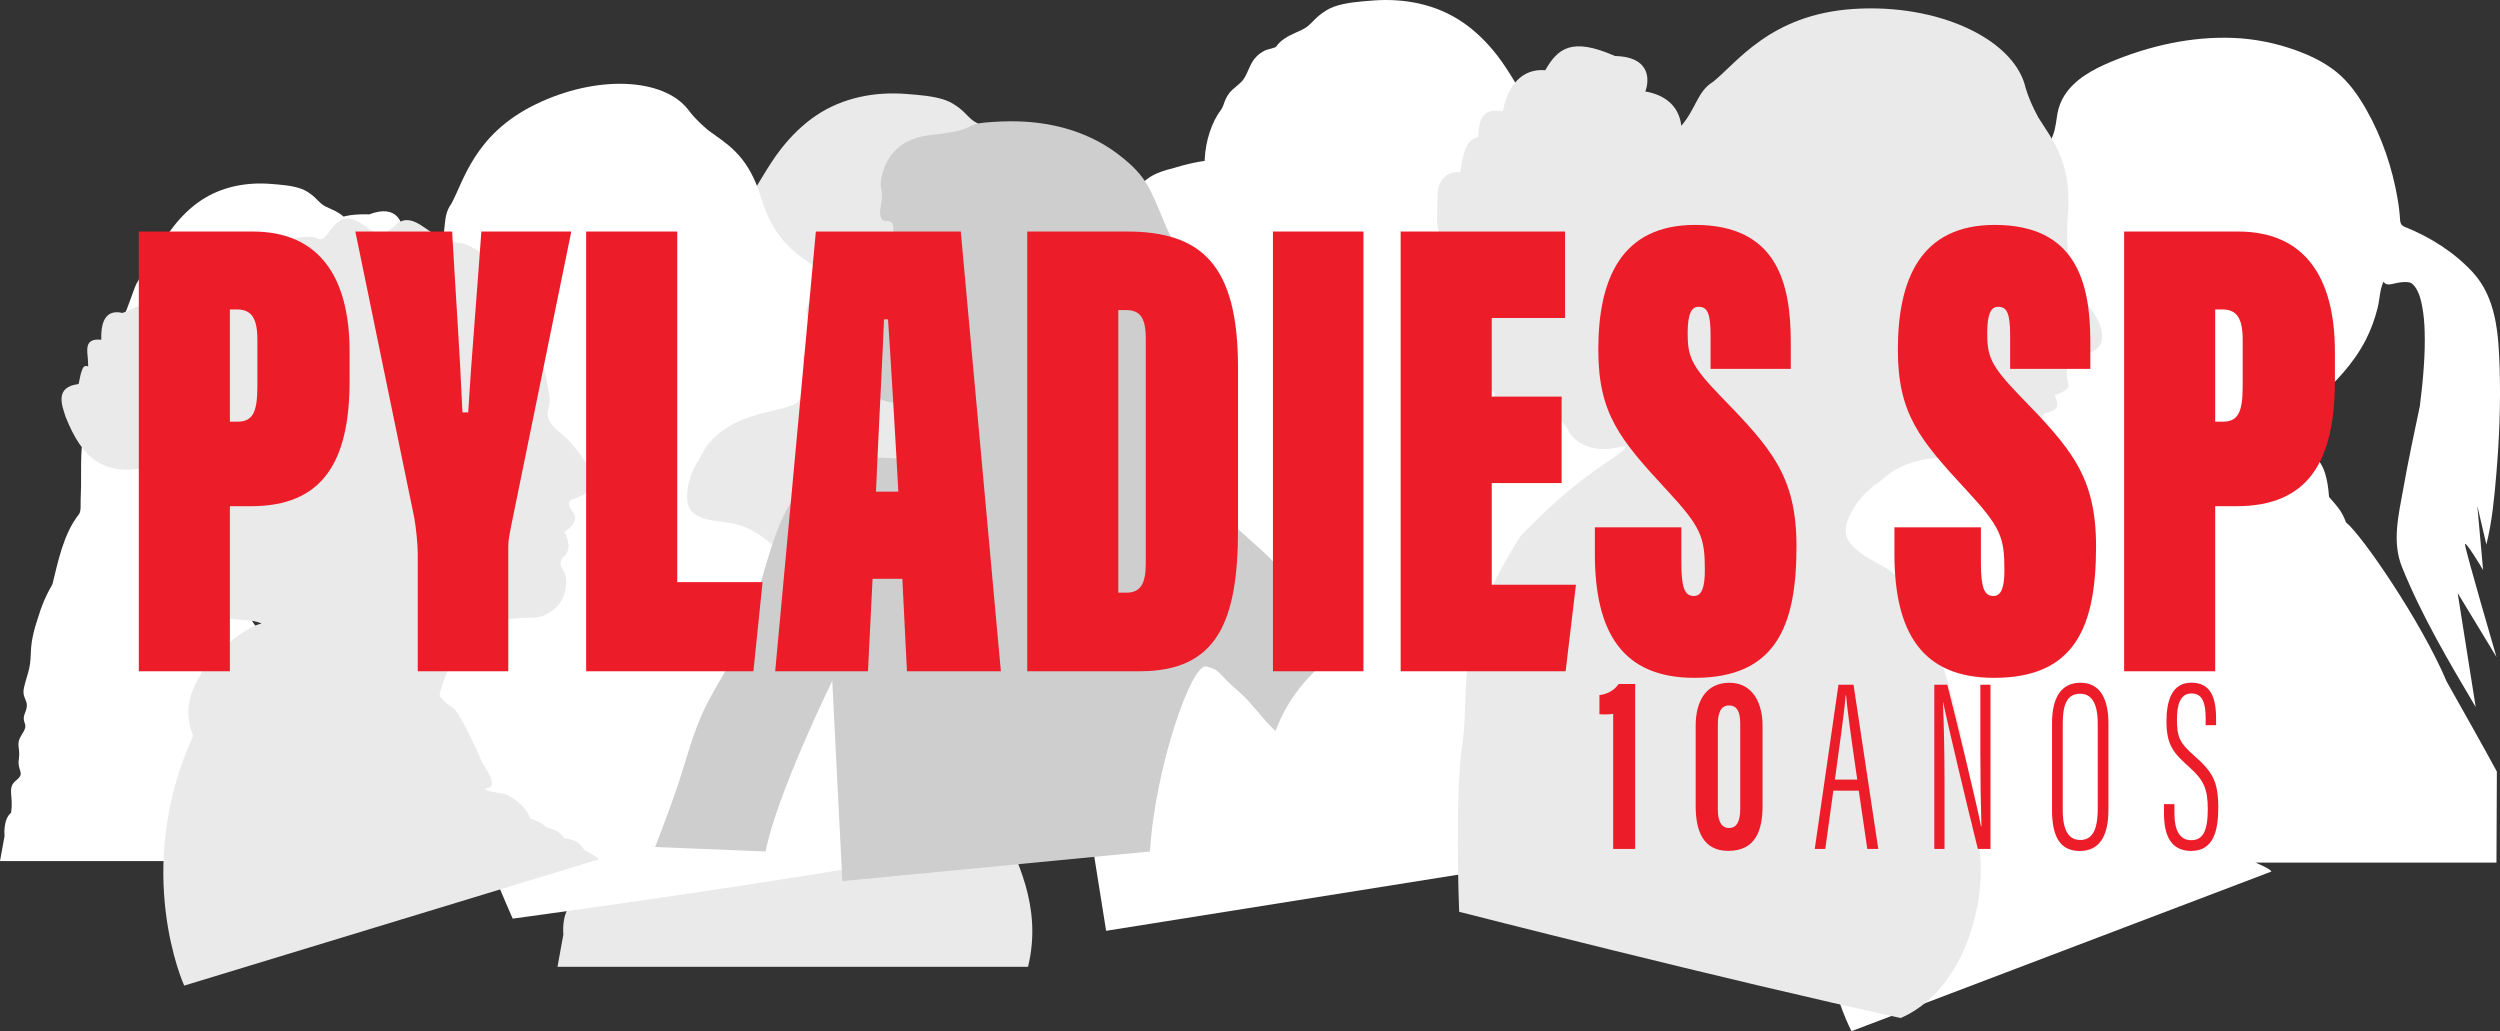 <?xml version="1.0" encoding="UTF-8"?>
<svg xmlns="http://www.w3.org/2000/svg" viewBox="0 0 1308.58 539.74">
  <rect x="0" y="0" width="1308.58" height="539.74" fill="#333333" stroke="none"/>
  <defs>
    <style>
      .cls-1 {
        fill: #eaeaea;
      }

      .cls-2 {
        fill: #cecece;
      }

      .cls-3 {
        fill: #ed1c29;
      }

      .cls-4 {
        isolation: isolate;
      }

      .cls-5 {
        mix-blend-mode: multiply;
      }

      .cls-6 {
        fill: #fff;
      }
    </style>
  </defs>
  <g class="cls-4">
    <g id="Layer_2" data-name="Layer 2">
      <g id="Design">
        <g>
          <path class="cls-6" d="M780.29,181.46s2.57,15,3.02,25.16c.45,10.16-4.69,17.56-4.69,17.56,0,0-3.04,5.08.06,12.44,3.1,7.36,7.86,15.4,10.69,22.73,1.77,4.34,6,10.48-4.66,15.76,0,0-5.22.18-6.02,3.31-.8,3.13,1.38,3.17,1.74,5.39.35,2.22-.05,5.84-6.88,6.51,0,0,7.01,5.73,1.74,10.93,0,0-6.78.36-6.44,6.6.34,6.23,4.06,11.54-7.64,18.71-11.69,7.18-34.08-7.14-34.08-7.14,0,0-9.58-4.5-13.14,5.87-3.56,10.37-5.94,25.06,2.84,30.5,4.59,1.81,15.22,4.12,28.13-.77,9.31-1.09,20.38,4.57,20.38,4.57,0,0,15.21,3.44,25.39,11.49s10.75,15.29,18.35,46.44c7.6,31.14,6.94,31.9,6.94,31.9l-237.04,37.79-14.86-93.2s9.35-15.96,25.15-19.85l13.96-11.12s19.95-18.92,24.93-44.15c-3.94-8.17-3.54-11.75-2.95-15.46l-3.9-3s-11.69,10.66-15.26-5.58c-9.08-8.52-8.16-8.87-9.2-12.32-4.29-6.06-4.91-7.53-4.94-12.6-5.85-6.01-8.97-7.86-9.57-11.57s-3.49-7.17-1.78-11.15c0,0-6.02-6.47-4.85-14.48-4.63-5.13-4.85-7.14-5.1-8.67-9.52-4.54-23.53-12.08-15.94-34.41-2.17-19.15-2.49-22.04.63-28.25,0,0-1.36-16.79,8.11-25.49,2.4-6.1,3.15-14.28,11.26-16.75,3.74-4.12,4.74-4.28,8.82-4.48,0,0,2.02-10.29,9.04-13.17,4.46-1.44,3.23-9.17,21.04-13.33,11.62-3.47,38.64-11.44,55.11,7.83,5.02-.41,7.32,4.21,7.32,4.21,0,0,1.94-.11,4.87,2.94,3.98-1.42,14.67,6.17,14.34,21.27,14.42.93,18.41,2.05,18.41,2.05,0,0,37.05,1.28,61.99,39.97,6.09,10.61,4.69,14.99,4.69,14.99Z"/>
          <path class="cls-6" d="M1113.53,240.9c-.84-.74-4.04-2.82-12.98-1.75-11.12.53-26.92,2.05-31.46-5.92-4.54-7.97-1.38-13.65-.62-15.42s-.19-5.63-4.2-7.54c-4.01-1.91-3.15-8.93,8.69-10.07,1.19-.19,2.96-1.53-10.55-5.16,0,0-6.16-1.29-2.43-7.64,1.96-3.39,4.54-9.6-2.58-11.31-7.11-1.72-10.45-7.69-8.93-11.27,1.58-3.58,20.6-17.21,22.17-24.37,1.58-7.16-5.59-14.32-6.59-18.69-1.6-6.96.71-13.87,2.46-20.56,1.76-6.76,2.36-13.76,4.33-20.47,1.02-3.5,2.61-6.8,3.85-10.23,1.32-3.64,1.55-7.19,2.22-10.96.61-3.46,1.86-6.76,3.77-9.72,5.45-8.49,15.15-13.66,24.21-17.44,20.09-8.39,42.19-13.41,64.13-12.53,11.31.45,22.55,2.75,33.17,6.64,7.47,2.73,14.76,6.28,20.95,11.33,6.51,5.31,11.49,12.52,15.59,19.79,8.08,14.33,13.44,30.15,16.23,46.33.65,3.75,1.09,7.44,1.32,11.23.07,1.05.35,2.16,1.15,2.85.43.37.97.59,1.5.81,13.21,5.34,25.71,13.19,35.4,23.72,12.41,13.49,13.5,32.59,14.05,50.01.58,18.39-.15,36.85-1.7,55.18-1.05,12.44-2.21,25.15-5.24,37.29l-4.73-20.19,3.01,33.51s-9.45-15.9-9.45-13.32,16.45,58.86,16.45,58.86l-20.32-33.51s9.45,59.72,9.45,59.72c-13.97-23.62-28.32-47.85-38.59-73.33-5.32-13.2-1.74-27.34.67-40.88,2.59-14.55,5.65-29.01,8.71-43.47.91-7.15,1.66-14.32,2.12-21.51.37-5.75.55-11.52.38-17.29-.13-4.37-.46-8.76-1.27-13.06-.53-2.79-1.17-5.68-2.47-8.25-.64-1.29-1.46-2.5-2.49-3.51-1.2-1.17-2.8-1.18-4.39-1.15-1.79.03-3.56.37-5.31.76-1.91.42-4.37,1.17-5.54-.93-.45.56-.64,1.35-.87,2.01-.28.83-.5,1.68-.68,2.54-.36,1.7-.57,3.43-.84,5.14-.21,1.33-.43,2.65-.75,3.96-1.46,5.78-3.46,11.39-6.18,16.7-6.4,12.47-16.23,22.87-26.85,31.86-1,14.18-1.58,29.22-1.58,29.22,0,0,7.73,0,9.17,21.2,4.87,5.59,6.73,7.59,8.88,13.32,8.31,6.59,39.53,52.13,52.7,83.35,21.2,37.52,26.26,47.09,26.26,47.09l-.21,47.65h-287.8v-69.54s24.58-27.07,29.02-41.96c7.3-20.48,27.07-52.85,34.51-60.44,9.17-10.45,19.19-18.55,41.46-23.49,0,0-2.93-10.13-9.69-14.65-.25-.17-.48-.35-.71-.55Z"/>
          <path class="cls-6" d="M206.21,180.01c-.25.75-.46,1.52-.61,2.32-.86,4.7-1.52,9.42-2.27,14.13-.31,1.92-.59,3.85-.91,5.77-.27,1.63-.42,4.5-1.47,5.84-2.16,2.8-1.76,2.51-4.64,3.98-2.88,1.47-13.27,11.92-5.64,13.45,0,0-3.16.58-5.09-1.62l.89,21.14s-.09,10.52-10.48,3.95c-1.28-.81-3.15-1.88-4.45-.47-1.1,1.18-.91,2.93-1.18,4.4-.26,1.4-.95,2.83-2.18,3.61-.33.21-.6.39-.87.69-1.2,1.37-2.89,1.47-4.53.82,0,0,2.44,5.06-.18,7.33s-5.63,5.12-6.04,8.11-1.67,11.04-11.53,11.53c-4.57-.67-9.14-1.64-13.47-3.25-1.34-.5-2.67-1.02-3.93-1.71-.65-.35-1.2-.85-1.76-1.33-.42-.36-.83-.87-1.35-1.08-.42-.17-.56.24-.77.57-.72,1.09-1.34,2.28-1.76,3.53-.38,1.15-.68,2.33-.91,3.53-.62,3.28-.72,6.65-.44,9.98.91,10.98,5.74,21.36,11.73,30.46.58.88,1.17,1.74,1.77,2.6,22.75,32.4,30.61,42.46,30.61,42.46,0,0,10.34,9.1,15.72,22.47s16.68,32.54,10.62,57.49H0l2.39-13.14s-.92-8.58,3.37-12.13c1.53-8.88-2.33-12.93,2.7-16.97,5.02-4.04.43-4.66,1.41-11.15s-2.08-7.29,1.84-13.3-1.1-4.84,1.53-11.27-2.08-6.49-.67-12.87c1.41-6.37,3.37-9.19,3.55-17.77s2.7-15.32,4.04-19.61c1.35-4.29,3-9.24,7.28-16.68,3.03-12.26,5.84-26.39,13.79-36.53.07-.09.14-.19.21-.29,1.08-1.78.67-5.24.77-7.41.11-2.36.17-4.73.21-7.09.06-3.89,0-7.79.03-11.68.03-6.85.55-13.58,2.43-20.2.86-3.04,2.09-5.92,3.12-8.89,2.83-8.14,4.72-16.49,6.57-24.89,1.53-6.91,3.28-13.86,7.88-19.44,2.65-3.22,3.95-7.77,5.45-11.64.86-2.21,1.63-4.44,2.44-6.67,1.31-3.63,3.47-6.67,5.69-9.81,5.26-7.41,9.22-15.65,14.85-22.8,4.05-5.16,8.76-9.83,14.22-13.5,10.81-7.26,23.78-9.72,36.64-8.71,5.06.4,11.07.8,15.89,2.53,2.17.78,4.1,2.03,5.9,3.46,1.58,1.25,2.87,2.82,4.38,4.15,1.73,1.54,3.56,2.19,5.63,3.13,2.87,1.3,5.97,2.92,7.77,5.62.39.58,3.59,1.11,4.39,1.49,1.32.63,2.53,1.44,3.58,2.46,2.73,2.66,3.32,6.14,5.27,9.2,1.42,2.22,4.31,3.75,6,5.89,1.12,1.43,1.82,3.09,2.38,4.8.61,1.85,1.56,2.7,2.54,4.31.84,1.39,1.55,2.86,2.17,4.36,1.42,3.47,2.35,7.16,2.78,10.88.46,4,.36,8.09-.53,12.02-.76,3.35-2.58,6.23-3.66,9.44Z"/>
          <path class="cls-1" d="M557.61,157.14c-.32.97-.59,1.96-.78,2.99-1.1,6.05-1.96,12.14-2.92,18.21-.39,2.48-.76,4.96-1.17,7.44-.35,2.1-.55,5.8-1.89,7.53-2.78,3.61-2.27,3.24-5.98,5.13-3.71,1.9-17.1,15.36-7.27,17.34,0,0-4.07.75-6.56-2.09l1.15,27.25s-.12,13.56-13.51,5.09c-1.65-1.05-4.06-2.42-5.74-.61-1.41,1.53-1.17,3.78-1.52,5.68-.33,1.81-1.22,3.65-2.82,4.65-.43.27-.78.51-1.12.89-1.55,1.76-3.72,1.9-5.84,1.06,0,0,3.14,6.52-.24,9.45s-7.26,6.6-7.79,10.45c-.53,3.85-2.15,14.24-14.87,14.87-5.88-.87-11.78-2.11-17.36-4.2-1.72-.64-3.45-1.31-5.06-2.2-.83-.46-1.55-1.1-2.27-1.71-.54-.46-1.07-1.12-1.74-1.39-.55-.22-.72.31-.99.73-.93,1.41-1.73,2.94-2.27,4.55-.5,1.48-.88,3.01-1.17,4.54-.8,4.23-.93,8.58-.57,12.86,1.17,14.16,7.4,27.54,15.12,39.26.74,1.13,1.51,2.25,2.28,3.36,29.32,41.76,39.45,54.73,39.45,54.73,0,0,13.33,11.73,20.26,28.97,6.93,17.24,21.5,41.94,13.68,74.1h-246.3l3.08-16.94s-1.18-11.06,4.34-15.64c1.97-11.45-3-16.66,3.48-21.88,6.48-5.21.55-6,1.82-14.37,1.26-8.37-2.69-9.4,2.37-17.14,5.05-7.74-1.42-6.24,1.97-14.53s-2.69-8.37-.87-16.59,4.34-11.85,4.58-22.9c.24-11.06,3.48-19.74,5.21-25.27,1.74-5.53,3.87-11.91,9.38-21.5,3.86-15.62,7.44-33.61,17.43-46.65.33-.43.67-.87.89-1.37,1.03-2.4.59-6.41.7-9,.14-3.05.22-6.09.27-9.14.07-5.02,0-10.03.03-15.05.04-8.83.71-17.51,3.13-26.04,1.11-3.92,2.69-7.63,4.02-11.46,3.65-10.5,6.08-21.26,8.47-32.09,1.97-8.91,4.23-17.86,10.16-25.06,3.42-4.15,5.09-10.02,7.03-15,1.11-2.84,2.1-5.73,3.14-8.6,1.69-4.68,4.47-8.6,7.34-12.65,6.78-9.55,11.89-20.17,19.14-29.39,5.23-6.65,11.29-12.67,18.33-17.4,13.93-9.36,30.66-12.53,47.23-11.22,6.53.52,14.27,1.03,20.49,3.26,2.79,1.01,5.28,2.62,7.6,4.45,2.04,1.62,3.7,3.63,5.64,5.35,2.23,1.98,4.59,2.83,7.26,4.03,3.7,1.68,7.7,3.76,10.02,7.24.5.75,4.63,1.43,5.66,1.92,1.7.81,3.26,1.86,4.61,3.18,3.52,3.43,4.28,7.91,6.79,11.86,1.83,2.87,5.56,4.83,7.73,7.6,1.45,1.85,2.34,3.98,3.07,6.19.79,2.39,2.01,3.47,3.27,5.56,1.09,1.79,2,3.68,2.8,5.62,1.84,4.47,3.03,9.22,3.58,14.02.6,5.15.46,10.43-.68,15.5-.97,4.32-3.33,8.03-4.72,12.17Z"/>
          <path class="cls-6" d="M360.21,57.37s3.17,4.72,10.54,10.86c8.95,6.61,19.77,12.19,26.57,32.02,3.17,9.54,6.81,24.94,26.48,37.41,2.1,1.33,4.05,3.11,5.56,5.1,1.15,1.52,2.1,3.29,2.27,5.23.18,2.01-.59,3.98-1.92,5.46-1.73,1.92-4.43,2.64-5.98,4.74-1.02,1.38-1.57,3.07-1.57,4.79-.19,2.83,2.61,6.56,3.17,7.42.54.82,1.12,2.29-3.2,6.27-.28.26-.28.7,0,.97,2.46,2.32,3.74,4.73-.79,7.69-.74.48-1.15,1.36-1.03,2.24.75,5.47,3.57,21.11-5.7,24.63-10.44,3.97-31.5,4.53-44.3,20.78-1.81,2.3-3.09,5.39-4.68,7.89-3.52,5.53-5.69,11.46-5.95,18.12-.11,2.87.19,5.93,1.92,8.2,1.16,1.53,2.85,2.55,4.59,3.31,5,2.17,10.51,2.41,15.82,3.21,15.74,2.37,28.24,16.35,37.41,28.67,0,0,29.09,34.23,37.48,60.3,14.27,9.07,29.37,62.34,3.36,89.26-74.97,13.04-191.89,28.9-191.89,28.9,0,0-20.89-46.85-25.73-68.77-6.34-24.18-19.77-38.16-10.07-91.81,10.07-25.32,17.34-36.08,24.43-46.85,7.09-10.77-.44-4.3-.44-4.3,0,0-13.05,9.43-23,0,0,0-11.69-7.67-13.43-1.12-1.74,6.55-6.22,10.96-10.32,4.28-4.1-6.68-3.73,11.34-7.58,4.16s-.37-12.09-6.22-8.94c-5.84,3.15-12.68,4.41-14.05-2.27-1.37-6.68-6.84-6.17-9.82-6.17s-18.52-5.79-15.29-17.63c3.23-11.84-1.49-12.59-2.36-15.49s-.37-8.56-2.24-12.97-2.24-2.9-4.1-8.31-2.86-7.43-3.61-10.2c-.75-2.77-.12-8.94,5.97-10.45-2.36-10.33-2.36-14.11,1.49-17.13-4.23-11.96.87-12.72,5.72-14.36-2.36-10.96.75-20.4,10.19-23.3,1.49-10.71,4.97-17.63,25.36-17,15.17-5.79,17.65,5.42,17.65,9.32,8.08-1.76,15.54.13,19.77,7.93,3.11-9.45.87-16.37,5.47-22.67,6.46-11.46,11.81-36.4,44.13-52.14,32.32-15.74,67.2-13.79,79.91,2.74Z"/>
          <path class="cls-2" d="M370.32,367.85c7.17-13.87,16.59-26.8,21.89-41.54,3.25-9.02,5.07-18.66,7.86-27.84,4.72-15.52,10.25-35.82,23.35-46.58,18.19-14.95,30.56-12.85,55.18-11.29,4.64,0,9.29.07,13.93-.16,2.87-.14,5.95-.43,7.81-2.91,3.31-4.41.75-11.48-1.35-15.84-1.06-2.19-2.31-4.85-3.89-6.77-2.81-3.4-7.13-4.48-11.38-3.7-4.14.76-8.55.53-12.7.05-4.32-.5-8.75-1.39-12.73-3.29-3.2-1.53-6.37-4.03-6.9-7.77-.12-.84-.09-1.71.06-2.54.41-2.24,1.56-4.18,2.81-6.05,1.71-2.58,2.01-6.12-.93-7.96-4.02-2.52-2.1-5.4,1.02-8.47-.05.05-2.01-2.76-2.17-3.06-.53-.98-.89-2.07-.78-3.2.14-1.41.96-2.64,1.92-3.65.91-.96,2.02-1.73,2.96-2.67-.09.09-3.85-4.4-4.17-4.81-2.7-3.49-5.63-8.39-1.13-11.82,1.7-1.3,3.71-2.15,5.47-3.38,1.91-1.34,3.77-2.75,5.56-4.24,1.75-1.45,3.47-2.98,4.96-4.7.96-1.1,2.22-2.54,2.3-4.08,0-5.67-1.89-5.4-1.65-9.73.24-4.32-2.46-4.14-4.38-4.2-2.52-.08-2.69-4-2.52-5.74.17-1.75.69-3.44.82-5.21.16-2.04.21-4.3-.34-6.28-.58-2.1.07-4.91.57-7.04.45-1.96,1.11-3.87,1.97-5.68,2.18-4.6,5.69-8.44,10.11-10.99,4.02-2.32,8.58-3.54,13.17-4.03,25.82-2.76,16.33-5.52,29.3-6.6,5.52-.46,11.05-.72,16.59-.55,8.31.25,16.61,1.38,24.63,3.61,9.67,2.69,18.87,7.01,26.94,12.99,4.92,3.65,9.62,7.73,13.35,12.61s6.34,11.16,8.82,16.99c3.28,7.7,6.09,15.84,11.5,22.37,9.55,2.88,11.35,9.73,7.02,17.47-1.44,6.12-6.66,13.51-4.5,21.07,2.16,7.57,4.86,7.93,4.5,20.89-.36,12.97-8.11,29.72-2.7,35.66,5.4,5.94,10.45,11.53,10.27,18.19-.18,6.66-9.55,10.63-16.21,11.17,0,0,25.4,14.41,35.3,23.78,4.93,4.66,10.26,8.81,14.82,13.88,9.06,10.07,14.55,22.51,22.94,32.93,4.43,5.5,11.3,9.04,16.86,13.29,5.31,4.06,10.77,7.9,16.01,12.06,11.97,9.5,23.22,20.14,32.94,31.96,22.52,27.38,25.04,42.15,25.04,42.15l-69.17,2.16s-5.76-15.13-25.76-29.63c-3.25-2.36-6.13-5.62-9.11-8.34-2.19-2-4.38-3.99-6.55-6.01-3.16-2.96-6.22-6.02-9.02-9.32-2.59-3.06-5.26-6.28-8.05-9.25s-6.18-5.71-9.26-8.6c-1.84-1.72-3.43-3.69-5.27-5.41-2.17-2.03-4-2.7-6.86-3.32-7.93-1.71-26.93,53.95-29.45,96.82l-161.03,15.49-5.28-104.83s-29.12,59.44-34.88,89.34l-57.82-2.34s6.84-17.65,11.17-30.26c4.96-14.47,8.42-29.57,15.27-43.33.32-.64.65-1.29.98-1.92Z"/>
          <path class="cls-6" d="M636.25,107.12c.32.96.59,1.94.77,2.96,1.09,5.99,1.94,12.01,2.89,18.02.39,2.45.75,4.91,1.16,7.37.34,2.08.54,5.74,1.87,7.45,2.76,3.58,2.25,3.2,5.92,5.08,3.67,1.88,16.92,15.2,7.19,17.16,0,0,4.03.74,6.49-2.07l-1.13,26.97s.12,13.43,13.37,5.04c1.64-1.04,4.02-2.4,5.68-.61,1.4,1.51,1.16,3.74,1.5,5.62.33,1.79,1.21,3.61,2.79,4.61.43.27.77.5,1.1.88,1.53,1.74,3.68,1.88,5.78,1.05,0,0-3.11,6.45.23,9.35,3.34,2.9,7.18,6.54,7.71,10.35s2.13,14.09,14.72,14.72c5.82-.86,11.66-2.09,17.18-4.15,1.71-.64,3.41-1.3,5.01-2.18.82-.45,1.53-1.09,2.24-1.7.54-.45,1.06-1.11,1.73-1.37.54-.22.71.31.98.72.92,1.39,1.71,2.91,2.25,4.5.49,1.47.87,2.98,1.15,4.5.79,4.19.92,8.49.57,12.73-1.15,14.01-7.32,27.25-14.96,38.86-.74,1.12-1.49,2.23-2.26,3.32-29.02,41.33-39.05,54.17-39.05,54.17,0,0-13.19,11.61-20.05,28.67-6.86,17.06-21.28,41.51-13.54,73.34h243.77s-3.05-16.77-3.05-16.77c0,0,1.17-10.94-4.3-15.48-1.95-11.33,2.97-16.49-3.44-21.65-6.41-5.16-.55-5.94-1.8-14.23-1.25-8.29,2.66-9.3-2.35-16.96-5-7.66,1.41-6.18-1.95-14.38-3.36-8.21,2.66-8.29.86-16.42s-4.3-11.73-4.53-22.67-3.44-19.54-5.16-25.01c-1.72-5.47-3.83-11.78-9.28-21.28-3.82-15.46-7.37-33.26-17.26-46.17-.33-.43-.67-.86-.88-1.35-1.02-2.38-.58-6.35-.7-8.91-.13-3.02-.22-6.03-.26-9.05-.07-4.97,0-9.93-.03-14.9-.04-8.74-.7-17.33-3.1-25.77-1.1-3.88-2.66-7.55-3.98-11.34-3.61-10.39-6.02-21.04-8.39-31.76-1.95-8.81-4.19-17.68-10.06-24.8-3.38-4.1-5.03-9.91-6.96-14.85-1.1-2.82-2.08-5.67-3.11-8.51-1.68-4.63-4.43-8.51-7.26-12.52-6.71-9.46-11.77-19.96-18.94-29.09-5.17-6.58-11.17-12.54-18.14-17.22-13.79-9.27-30.34-12.41-46.75-11.11-6.46.51-14.12,1.01-20.28,3.23-2.77,1-5.23,2.59-7.52,4.41-2.02,1.6-3.66,3.6-5.58,5.3-2.21,1.96-4.55,2.8-7.18,3.99-3.66,1.66-7.62,3.72-9.91,7.17-.5.74-4.59,1.41-5.6,1.9-1.68.8-3.23,1.84-4.57,3.14-3.49,3.39-4.23,7.83-6.72,11.74-1.81,2.84-5.5,4.78-7.65,7.52-1.43,1.83-2.32,3.94-3.04,6.13-.78,2.36-1.99,3.44-3.24,5.5-1.07,1.77-1.98,3.65-2.77,5.56-1.82,4.43-2.99,9.13-3.55,13.88-.59,5.1-.45,10.32.68,15.34.96,4.28,3.3,7.95,4.67,12.04Z"/>
          <path class="cls-6" d="M969.13,539.74s-32.6-60.37-4.31-135.58c-6.55-13.45-2.76-24.61,1.61-32.89,1.84-9.2,23.46-28.75,31.28-30.36-10.35-4.83-29.21,8.28-48.07-28.06-12.65-24.84-2.99-33.81-2.99-33.81,0,0-9.66-.92-15.75-18.74-23.8,6.78-36.22-1.95-46.8-24.03-2.41-6.09-7.36-15.87,5.75-18.4.51-2.76.57-5.68,1.55-8.33.23-.61.55-1.25,1.14-1.55.58-.29,1.27-.17,1.9-.04-.05,0-.4-3.5-.45-3.83-.2-1.23-.43-2.46-.57-3.7-.22-1.93-.34-4.28,1.11-5.79,1.5-1.55,4.01-1.67,6.02-1.61-1.03-9.89,1.38-16.79,10.46-15.29,8.39-3.56,11.38-8.51,17.02-1.72,9.2.23,10.35,2.07,13.91,7.93,4.25-4.48,7.93-6.21,10.12-4.94.46-4.48,2.07-5.4,4.71-5.4,1.26-5.63,8.16-11.27,16.79-11.27,2.41-11.5,6.09-17.36,10.69-19.66,4.6-2.3,7.59-9.31,10.46-9.77s13.34-5.06,19.66-2.53c6.32,2.53,7.17-20.47,24.86-8.51,17.69,11.96,12.63-13.34,31.72-1.72,19.09,11.61,17.94,4.48,27.14,9.31,9.2,4.83,20.58,9.54,27.02,17.82,6.44,8.28-2.99,12.3-2.99,12.3.32-.14,1.86,1.34,2.06,1.51,1.97,1.68,3.67,3.68,5.21,5.76,2.71,3.67,4.92,7.69,6.82,11.83,2.91,6.33,5.12,12.98,6.9,19.71.44,1.68.86,3.36,1.26,5.05.38,1.62.93,3.28,1.18,4.96.27,1.82-.03,3.52-.31,5.32-.26,1.7-2.24,6.32,6.99,12.65,9.23,6.32,16.7,16.82,19.41,22.63,2.7,5.81-2.24,10-10.64,13.4,0,0-3.25,1.72,1.35,6.76,4.6,5.03-4,11.01-4,11.01,0,0,5.52,7.93.98,12.91-1.34,1.46-2.44,3.49-1.65,5.48.55,1.38,1.69,2.41,2.32,3.74.89,1.87,1.15,3.99,1.19,6.04.07,3.6-.79,7.33-2.66,10.43-1.29,2.14-3.07,3.96-5.1,5.4-1.43,1.01-2.99,2.01-4.65,2.66-1.79.71-3.62.81-5.52.97-1.79.15-3.57.32-5.36.54-4.84.59-9.67,1.44-14.38,2.73-4.69,1.29-9.49,3.01-13.4,5.98-3.18,2.41-5.53,5.83-5.41,9.95,0,0-7.59,19.32-7.93,26.3,0,0,3.02,3.97,7.5,6.04s18.28,29.15,18.28,29.15c0,0,9.92,11.64,3.79,13.11-6.12,1.47,9.75,2.67,9.75,2.67,0,0,10.69,3.71,14.32,12.42,0,0,5.78.95,9.06,4.05,5.43,1.03,6.9,1.72,10,5.26,5.86.43,7.93,1.12,11.38,5.61,4.66,2.16,6.81,3.02,8.11,4.57l-219.84,83.57Z"/>
          <path class="cls-1" d="M96.4,515.88s-27.43-60.21,4.7-130.73c-5.43-13.37-1.05-23.86,3.7-31.54,2.37-8.73,24.45-26.13,32.08-27.17-9.64-5.32-28.64,6.06-44.42-30.13-10.55-24.72-.67-32.72-.67-32.72,0,0-9.23-1.52-13.93-19.06-23.35,4.97-34.72-4.25-43.46-26.18-1.93-6.02-6.05-15.75,6.73-17.33.67-2.62.92-5.43,2.03-7.91.26-.58.61-1.17,1.19-1.41.58-.24,1.23-.08,1.83.09-.04-.01-.15-3.39-.18-3.71-.11-1.2-.25-2.4-.31-3.6-.09-1.87-.05-4.14,1.45-5.49s3.96-1.35,5.89-1.15c-.35-9.58,2.42-16.06,11.07-14.03,8.31-2.88,11.51-7.44,16.49-.55,8.84.82,9.82,2.67,12.87,8.54,4.39-4.04,8.04-5.46,10.06-4.1.74-4.28,2.34-5.06,4.89-4.89,1.58-5.34,8.59-10.31,16.89-9.75,3.07-10.91,7-16.31,11.57-18.22,4.58-1.91,7.91-8.47,10.71-8.72s13.16-4,19.08-1.15c5.92,2.85,8.23-19.23,24.47-6.56,16.24,12.66,13.02-12.01,30.63.41,17.61,12.42,16.97,5.49,25.5,10.73,8.54,5.25,19.18,10.53,24.84,18.91,5.66,8.39-3.68,11.64-3.68,11.64.32-.11,1.7,1.41,1.88,1.59,1.78,1.75,3.29,3.78,4.63,5.88,2.37,3.71,4.23,7.72,5.79,11.82,2.39,6.28,4.08,12.82,5.35,19.42.32,1.64.61,3.29.88,4.94.26,1.58.68,3.22.81,4.85.14,1.77-.26,3.38-.64,5.1-.36,1.62-2.57,5.94,5.9,12.63,8.47,6.69,14.97,17.27,17.19,23.03,2.22,5.76-2.81,9.48-11.11,12.2,0,0-3.24,1.45.86,6.59,4.1,5.14-4.56,10.33-4.56,10.33,0,0,4.79,7.99.1,12.48-1.38,1.32-2.58,3.19-1.94,5.17.44,1.37,1.47,2.43,1.99,3.75.73,1.86.85,3.91.75,5.89-.17,3.47-1.24,7-3.24,9.86-1.38,1.98-3.21,3.61-5.26,4.86-1.44.88-3.01,1.73-4.65,2.26-1.77.56-3.53.54-5.37.57-1.73.03-3.46.07-5.19.17-4.7.25-9.4.75-14.01,1.69-4.59.94-9.33,2.28-13.29,4.88-3.22,2.11-5.7,5.25-5.86,9.22,0,0-8.56,18.09-9.35,24.79,0,0,2.65,4.01,6.83,6.3s15.69,29.24,15.69,29.24c0,0,8.78,11.85,2.8,12.86s9.2,3.21,9.2,3.21c0,0,10.05,4.27,12.96,12.88,0,0,5.5,1.29,8.45,4.49,5.16,1.35,6.53,2.11,9.28,5.71,5.61.8,7.56,1.6,10.59,6.14,4.34,2.38,6.36,3.35,7.5,4.93l-216.97,66.06Z"/>
          <path class="cls-1" d="M1059.85,44.42s1.46,6.75,7.05,17.02c7.18,11.52,16.94,22.73,15.7,48.11-.72,12.15-3.56,31.09,13.15,54.1,1.78,2.46,3.2,5.35,4.01,8.27.62,2.23.89,4.66.22,6.91-.7,2.34-2.47,4.19-4.65,5.24-2.83,1.36-6.23.92-8.94,2.57-1.78,1.08-3.17,2.73-3.95,4.66-1.49,3.09,0,8.56.24,9.77.24,1.16.23,3.08-6.47,5.57-.44.16-.64.66-.44,1.08,1.74,3.72,2.11,7.02-4.38,8.26-1.06.2-1.92,1-2.18,2.05-1.63,6.48-5.49,25.31-17.63,25.01-13.66-.34-37.85-9.36-59.75,2.99-3.1,1.75-5.95,4.63-8.89,6.7-6.5,4.58-11.66,10.24-14.96,17.59-1.42,3.16-2.46,6.74-1.54,10.08.62,2.24,2.08,4.17,3.72,5.82,4.7,4.73,10.85,7.52,16.52,10.85,16.82,9.88,24.69,31.29,29.53,49.31,0,0,17.56,51.73,15.29,84.82,12.1,16.71,5.15,83.4-36.6,101.66-91.08-19.77-231.13-55.6-231.13-55.6,0,0-2.52-62.13,1.89-88.93,3.74-30.03-5.18-51.87,30.13-107.6,22.9-23.78,36.04-32.52,48.97-41.34,12.93-8.83,1.45-5.02,1.45-5.02,0,0-19.1,4.59-26.13-10.55,0,0-9.81-13.96-14.75-7.41s-12.02,9.44-13.66.07c-1.64-9.37-9.37,11-10.5,1.18s5.05-13.73-3.01-12.88c-8.07.85-16.4-.87-14.94-8.99,1.47-8.11-4.98-10.06-8.37-11.43s-18.43-14.99-9.39-26.79c9.03-11.8,4.01-14.81,4.33-18.46s3.45-9.78,3.33-15.58c-.12-5.8-1.23-4.28-.9-11.21.33-6.93.12-9.65.52-13.1s3.91-10.09,11.51-8.99c1.99-12.67,3.7-16.91,9.45-18.53.61-15.36,6.75-13.87,13-13.48,2.28-13.37,10.09-22.54,22.13-21.46,6.54-11.32,13.63-17.5,36.52-7.44,19.86.46,17.61,14.17,15.84,18.55,9.98,1.73,17.6,7.27,18.87,17.97,7.81-9.17,8.4-17.97,16.48-22.92,12.54-9.89,29.9-35.41,73.76-38.24,43.86-2.83,82.6,15.35,89.56,39.73Z"/>
        </g>
        <g class="cls-5">
          <g>
            <path class="cls-3" d="M72.66,121.19h59.66c34.78,0,50.67,23.85,50.67,62.9v15.21c0,42.85-14.39,65.66-51.57,65.66h-11.09v86.4h-47.67V121.19ZM120.33,220.72h3.9c7.8,0,10.49-4.49,10.49-18.32v-24.88c0-12.44-4.2-15.55-10.79-15.55h-3.6v58.75Z"/>
            <path class="cls-3" d="M218.67,351.35v-61.52c0-4.84-.9-13.48-1.8-18.66l-30.88-149.99h50.67c1.5,27.65,3.9,60.48,5.4,94.69h3c1.5-25.57,4.8-64.63,6.9-94.69h47.07l-31.48,154.14c-.9,4.84-1.5,6.91-1.5,11.06v64.97h-47.37Z"/>
            <path class="cls-3" d="M306.82,121.19h47.67v183.51h44.67l-4.8,46.66h-87.55V121.19Z"/>
            <path class="cls-3" d="M456.73,302.97l-2.4,48.38h-48.57l21.29-230.17h75.85l20.99,230.17h-49.17l-2.4-48.38h-15.59ZM470.22,257.35c-.9-17.63-4.5-77.76-5.4-90.2h-2.1c-.3,10.02-3.3,67.74-4.2,90.2h11.69Z"/>
            <path class="cls-3" d="M537.68,121.19h52.17c39.28,0,58.17,17.62,58.17,71.19v84.67c0,48.04-10.79,74.3-51.27,74.3h-59.06V121.19ZM585.35,310.23h4.2c7.5,0,10.19-4.84,10.19-15.21v-117.85c0-12.1-3.9-14.86-10.49-14.86h-3.9v147.92Z"/>
            <path class="cls-3" d="M713.67,121.19v230.17h-47.37V121.19h47.37Z"/>
            <path class="cls-3" d="M817.41,252.86h-36.58v53.22h44.07l-5.4,45.27h-86.35V121.19h86.05v45.27h-38.38v41.12h36.58v45.27Z"/>
            <path class="cls-3" d="M880.07,276.02v18.66c0,13.82,2.1,17.28,6.6,17.28,4.2,0,5.7-4.84,5.7-13.48,0-17.28-1.8-22.46-20.09-42.16-24.29-26.27-35.68-39.74-35.68-73.27,0-36.98,11.99-65.32,50.67-65.32,42.58,0,50.07,30.07,50.07,61.17v14.17h-41.97v-17.62c0-11.75-1.8-14.86-6.3-14.86-3.6,0-5.7,3.46-5.7,13.82,0,12.1,1.8,16.93,16.79,32.49,27.28,27.99,40.18,42.51,40.18,79.14,0,42.16-11.09,68.77-53.37,68.77-37.78,0-52.17-23.85-52.17-64.97v-13.82h45.27Z"/>
            <path class="cls-3" d="M1036.87,276.02v18.66c0,13.82,2.1,17.28,6.6,17.28,4.2,0,5.7-4.84,5.7-13.48,0-17.28-1.8-22.46-20.09-42.16-24.29-26.27-35.68-39.74-35.68-73.27,0-36.98,11.99-65.32,50.67-65.32,42.57,0,50.07,30.07,50.07,61.17v14.17h-41.97v-17.62c0-11.75-1.8-14.86-6.3-14.86-3.6,0-5.7,3.46-5.7,13.82,0,12.1,1.8,16.93,16.79,32.49,27.28,27.99,40.18,42.51,40.18,79.14,0,42.16-11.09,68.77-53.37,68.77-37.78,0-52.17-23.85-52.17-64.97v-13.82h45.27Z"/>
            <path class="cls-3" d="M1111.83,121.19h59.66c34.78,0,50.67,23.85,50.67,62.9v15.21c0,42.85-14.39,65.66-51.57,65.66h-11.09v86.4h-47.67V121.19ZM1159.5,220.72h3.9c7.8,0,10.49-4.49,10.49-18.32v-24.88c0-12.44-4.2-15.55-10.79-15.55h-3.6v58.75Z"/>
          </g>
        </g>
        <g class="cls-5">
          <g>
            <path class="cls-3" d="M844.39,444.35v-70.69c-1.62.31-5.14.35-7.2.19v-10.02c4.61-.46,8.11-2.95,10.07-5.82h8.63v86.34h-11.5Z"/>
            <path class="cls-3" d="M922.58,379.75v41.94c0,12.6-3.39,23.68-17.96,23.68-13.46,0-17.05-10.93-17.05-23.54v-41.96c0-12.98,5.51-22.49,17.69-22.49s17.32,10.74,17.32,22.36ZM899.18,378.86v44.97c0,5.6,1.65,9.57,5.86,9.57s5.84-3.75,5.84-9.94v-44.81c0-5.96-1.62-9.39-5.85-9.39s-5.85,3.81-5.85,9.6Z"/>
            <path class="cls-3" d="M959.63,413.86l-4.22,30.49h-5.51l12.41-85.93h7.89l12.95,85.93h-5.75l-4.46-30.49h-13.31ZM972.15,408.07c-3.23-21.91-5.26-37.06-5.87-44.09h-.26c-.24,6.34-3.21,26.31-5.57,44.09h11.71Z"/>
            <path class="cls-3" d="M1012.48,444.35v-85.93h6.81c4.74,18.51,16.12,65.38,17.64,74.09h.21c-.37-12.23-.56-24.33-.56-38.26v-35.83h5.31v85.93h-6.62c-5.08-20.17-16.29-67.58-18.16-76.65h-.11c.46,10.31.82,25.48.82,41.02v35.63h-5.33Z"/>
            <path class="cls-3" d="M1103.62,378.36v45.5c0,14.15-4.94,21.57-15,21.57-11.15,0-14.52-8.82-14.52-21.52v-45.45c0-13.31,4.78-21.09,14.92-21.09,10.82,0,14.59,9.47,14.59,21ZM1079.71,378.54v45.54c0,11.4,3.6,15.59,9.19,15.59s9.12-4.15,9.12-16.15v-44.89c0-10.71-3.34-15.5-9.21-15.5-6.23,0-9.1,4.62-9.1,15.41Z"/>
            <path class="cls-3" d="M1138.16,420.91v4.75c0,9.26,2.95,14.12,8.77,14.12s8.69-4.15,8.69-16.21c0-10.62-2.05-15.25-9.8-22.15-7.94-7.12-11.82-11.23-11.82-23.85,0-10.58,2.73-20.35,13.21-20.24,9.26.11,12.75,6.69,12.75,18.7v3.57h-5.45v-3.4c0-7.93-1.44-13.22-7.43-13.22s-7.61,6.15-7.61,13.61c0,9.31,1.64,12.38,8.68,18.64,9.79,8.68,12.97,13.36,12.97,27.55,0,12-2.5,22.63-14.16,22.63-10.82,0-14.26-8.37-14.26-19.69v-4.82h5.47Z"/>
          </g>
        </g>
      </g>
    </g>
  </g>
</svg>